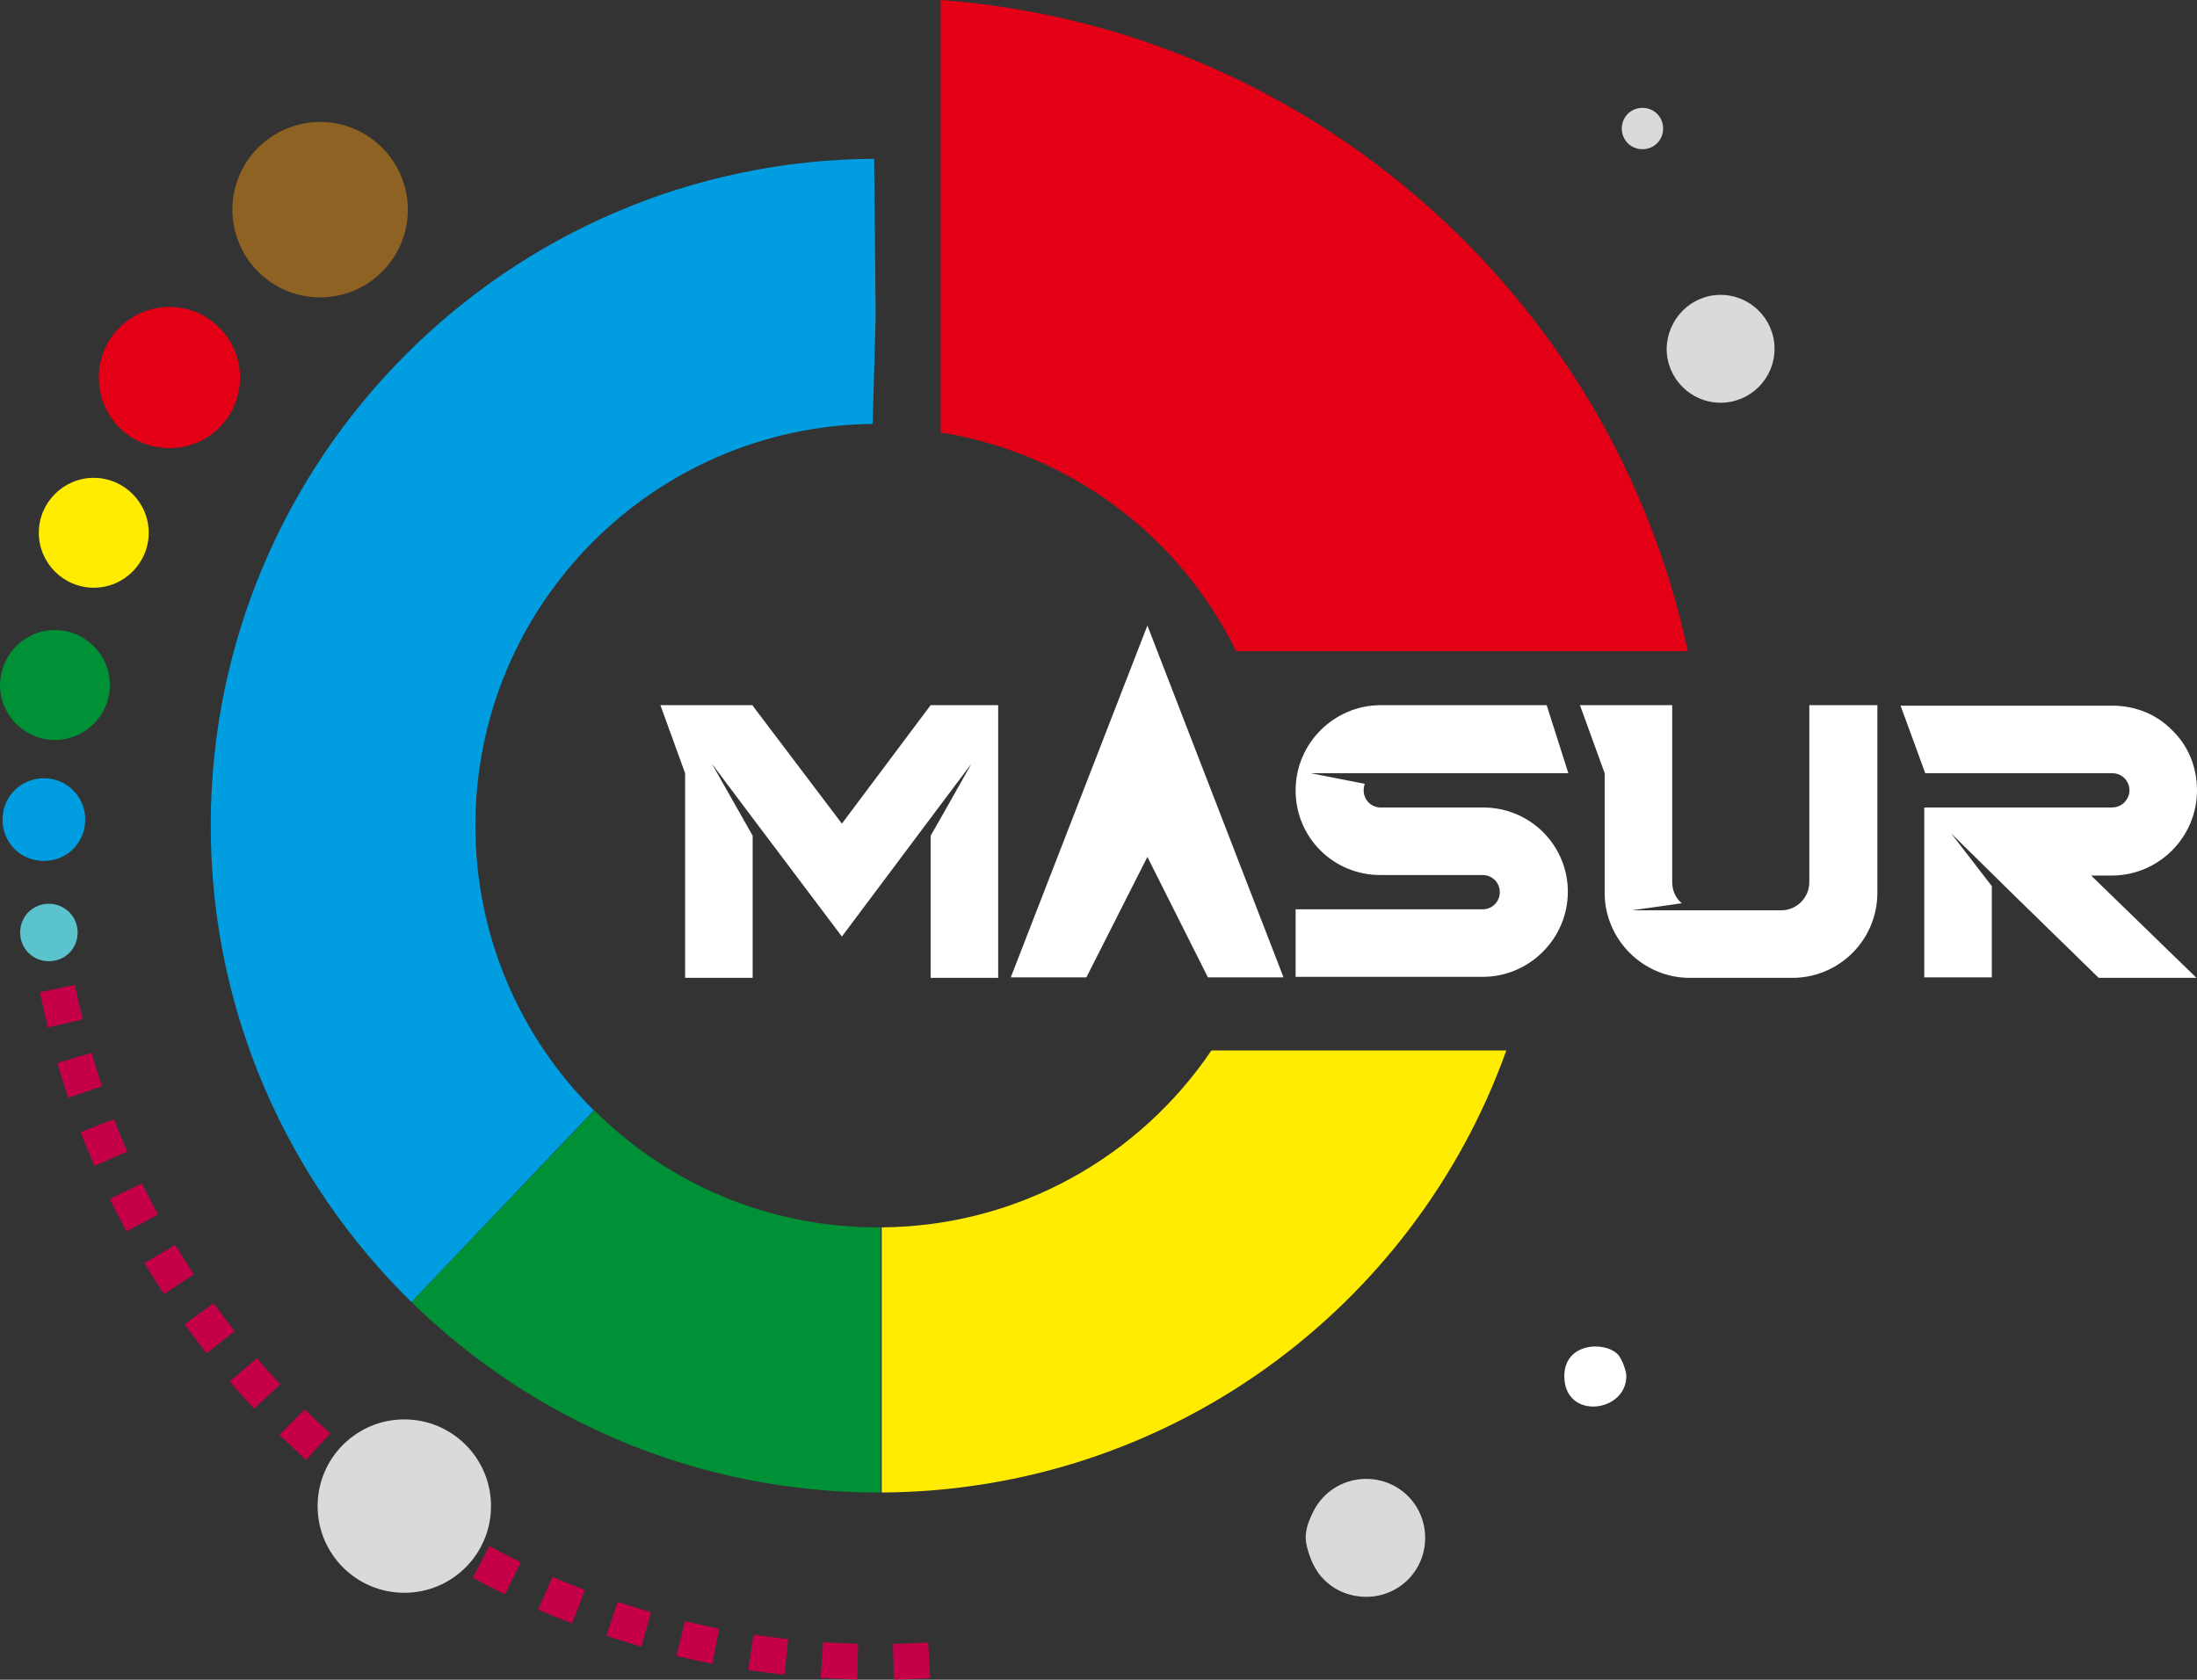 <?xml version="1.0" encoding="UTF-8"?>
<svg id="Capa_2" data-name="Capa 2" xmlns="http://www.w3.org/2000/svg" viewBox="0 0 435.8 333.24">
  <rect x="0" y="0" width="435.8" height="333.24" fill="#333333" stroke="none"/>
  <g id="svg41">
    <g id="Layer1000">
      <path id="path2" d="m259,305c0,2.5,1.8,6.4,3.1,7.8,9.3,10.5,27.5-2.9,16.7-15.3-8.2-9.3-19.8.1-19.8,7.5Z" style="fill: #d8d6d5; fill-rule: evenodd; stroke-width: 0px;"/>
      <path id="path4" d="m310.3,273c0,8.8,12.3,7.3,12.3,0,0-1.1-.9-3.4-1.6-4.2-2.5-2.8-10.7-2.5-10.7,4.2h0Z" style="fill: #fff; fill-rule: evenodd; stroke-width: 0px;"/>
      <path id="path8" d="m184.6,139.9h0l-17.6,23.5-17.7-23.4v-.1h-18.3l4.9,13.5v40.6h13.4v-28.2c-2.1-3.7-7.7-13.6-8.1-14.3l8.1,10.8,17.7,23.5,17.6-23.5,8.1-10.8c-.4.7-6,10.7-8.1,14.3v28.2h13.4v-54.1h-13.4Zm43-15.8h0l-27.1,69.8h15l12.1-23.9,12,23.9h15l-27-69.8Zm78.5,41c-3-3-7.2-4.9-11.9-4.9h-20.3c-1.9,0-3.4-1.5-3.4-3.4,0-.5.1-.9.2-1.3l-10.7-2.1h51.1l-4.3-13.5h-32.9c-9.3,0-16.9,7.6-16.9,16.9,0,4.6,1.8,8.8,4.9,11.9,3,3,7.2,4.9,11.9,4.9h20.3c1.9,0,3.4,1.5,3.4,3.4s-1.5,3.4-3.4,3.4h-37.1v13.4h37.1c9.3,0,16.9-7.6,16.9-16.9,0-4.5-1.8-8.7-4.9-11.8h0Zm66.2-25.2h-13.4v35.1c0,3.1-2.5,5.6-5.6,5.6h-29.6l9.9-1.4c-1.2-1-1.9-2.5-1.9-4.2v-35.1h-18.3l4.9,13.5v23.7c0,9.3,7.6,16.9,16.9,16.9h20.3c9.4,0,16.9-7.6,16.9-16.9v-37.2h-.1Zm42.5,33.8h4.1c9.3,0,16.9-7.6,16.9-16.9,0-4.7-1.8-8.9-4.9-11.9-3-3.1-7.2-4.9-11.9-4.9h-42l4.9,13.4h37.1c1.9,0,3.4,1.5,3.4,3.4,0,1-.4,1.7-1,2.4-.6.6-1.5,1-2.5,1h-37.2v33.7h13.4v-18.1l-8.1-10.5,12.8,12.6,16.5,16.1h19.4l-20.9-20.3Z" style="fill: #fff; fill-rule: evenodd; stroke-width: 0px;"/>
      <path id="path10" d="m63.5,24.2c9.6,0,17.4,7.8,17.4,17.4s-7.8,17.4-17.4,17.4-17.4-7.8-17.4-17.4,7.8-17.4,17.4-17.4Z" style="fill: #8e6223; fill-rule: evenodd; stroke-width: 0px;"/>
      <path id="path12" d="m33.6,60.9c7.7,0,14,6.2,14,14s-6.2,14-14,14-14-6.2-14-14,6.3-14,14-14Z" style="fill: #e30016; fill-rule: evenodd; stroke-width: 0px;"/>
      <path id="path14" d="m10.9,125c6,0,10.9,4.9,10.9,10.9s-4.9,10.9-10.9,10.9-10.9-4.9-10.9-10.9c.1-6.1,4.9-10.9,10.9-10.9Z" style="fill: #009035; fill-rule: evenodd; stroke-width: 0px;"/>
      <path id="path16" d="m8.7,154.4c4.5,0,8.2,3.6,8.2,8.2s-3.6,8.2-8.2,8.2-8.2-3.6-8.2-8.2,3.7-8.2,8.2-8.2Z" style="fill: #009ee0; fill-rule: evenodd; stroke-width: 0px;"/>
      <path id="path18" d="m9.7,179.3c3.1,0,5.7,2.5,5.7,5.7s-2.5,5.7-5.7,5.7-5.7-2.5-5.7-5.7,2.5-5.7,5.7-5.7Z" style="fill: #5bc3cd; fill-rule: evenodd; stroke-width: 0px;"/>
      <path id="path20" d="m184.3,329.4c-3.4.2-6.7.3-10.2.3-28.5,0-55.4-7.2-78.8-19.9m-32.2-22.8c-25.9-23.4-44.4-54.9-51.6-90.4-.5-2.3-.9-4.5-1.2-6.8" style="fill: none; stroke: #c60048; stroke-dasharray: 0 0 0 0 7.09 7.09 7.09 7.09; stroke-width: 7.09px;"/>
      <path id="path22" d="m18.6,94.8c6,0,10.9,4.9,10.9,10.9s-4.9,10.9-10.9,10.9-10.9-4.9-10.9-10.9,4.9-10.9,10.9-10.9Z" style="fill: #ffec00; fill-rule: evenodd; stroke-width: 0px;"/>
      <path id="path24" d="m80.2,281.6c9.5,0,17.2,7.7,17.2,17.2s-7.7,17.2-17.2,17.2-17.2-7.7-17.2-17.2,7.7-17.2,17.2-17.2Z" style="fill: #d9dadb; fill-rule: evenodd; stroke-width: 0px;"/>
      <path id="path26" d="m271,293.4c6.5,0,11.7,5.2,11.7,11.7s-5.2,11.7-11.7,11.7-11.7-5.2-11.7-11.7c0-6.5,5.2-11.7,11.7-11.7Z" style="fill: #d9dadb; fill-rule: evenodd; stroke-width: 0px;"/>
      <path id="path28" d="m341.3,58.5c5.9,0,10.7,4.8,10.7,10.7s-4.8,10.7-10.7,10.7-10.7-4.8-10.7-10.7c.1-5.9,4.8-10.7,10.7-10.7Z" style="fill: #d9dadb; fill-rule: evenodd; stroke-width: 0px;"/>
      <path id="path30" d="m325.8,21.4c2.3,0,4.1,1.8,4.1,4.1s-1.8,4.1-4.1,4.1-4.1-1.8-4.1-4.1,1.8-4.1,4.1-4.1h0Z" style="fill: #d9dadb; fill-rule: evenodd; stroke-width: 0px;"/>
      <path id="path32" d="m174.8,296.1h-.6c-36,0-68.7-14.4-92.6-37.8l36.3-38c14.4,14.4,34.3,23.2,56.2,23.2h.6v52.6h.1Z" style="fill: #009035; fill-rule: evenodd; stroke-width: 0px;"/>
      <path id="path34" d="m298.8,208.4c-18.2,50.9-66.8,87.4-123.9,87.7v-52.6c27.2-.2,51.2-14.1,65.4-35.1h58.5Z" style="fill: #ffec00; fill-rule: evenodd; stroke-width: 0px;"/>
      <path id="path36" d="m81.6,258.3c-24.5-24-39.8-57.5-39.8-94.5,0-72.8,58.9-131.9,131.6-132.3l.3,31.2-.6,21.4c-43.6.5-78.8,36-78.8,79.7,0,22.1,9,42.1,23.5,56.5l-36.2,38Z" style="fill: #009ee0; fill-rule: evenodd; stroke-width: 0px;"/>
      <path id="path38" d="m186.6,0c73.3,5.5,133.2,59,148.2,129.2h-89.6c-11.1-22.7-32.8-39.3-58.6-43.4V0h0Z" style="fill: #e30016; fill-rule: evenodd; stroke-width: 0px;"/>
    </g>
  </g>
</svg>